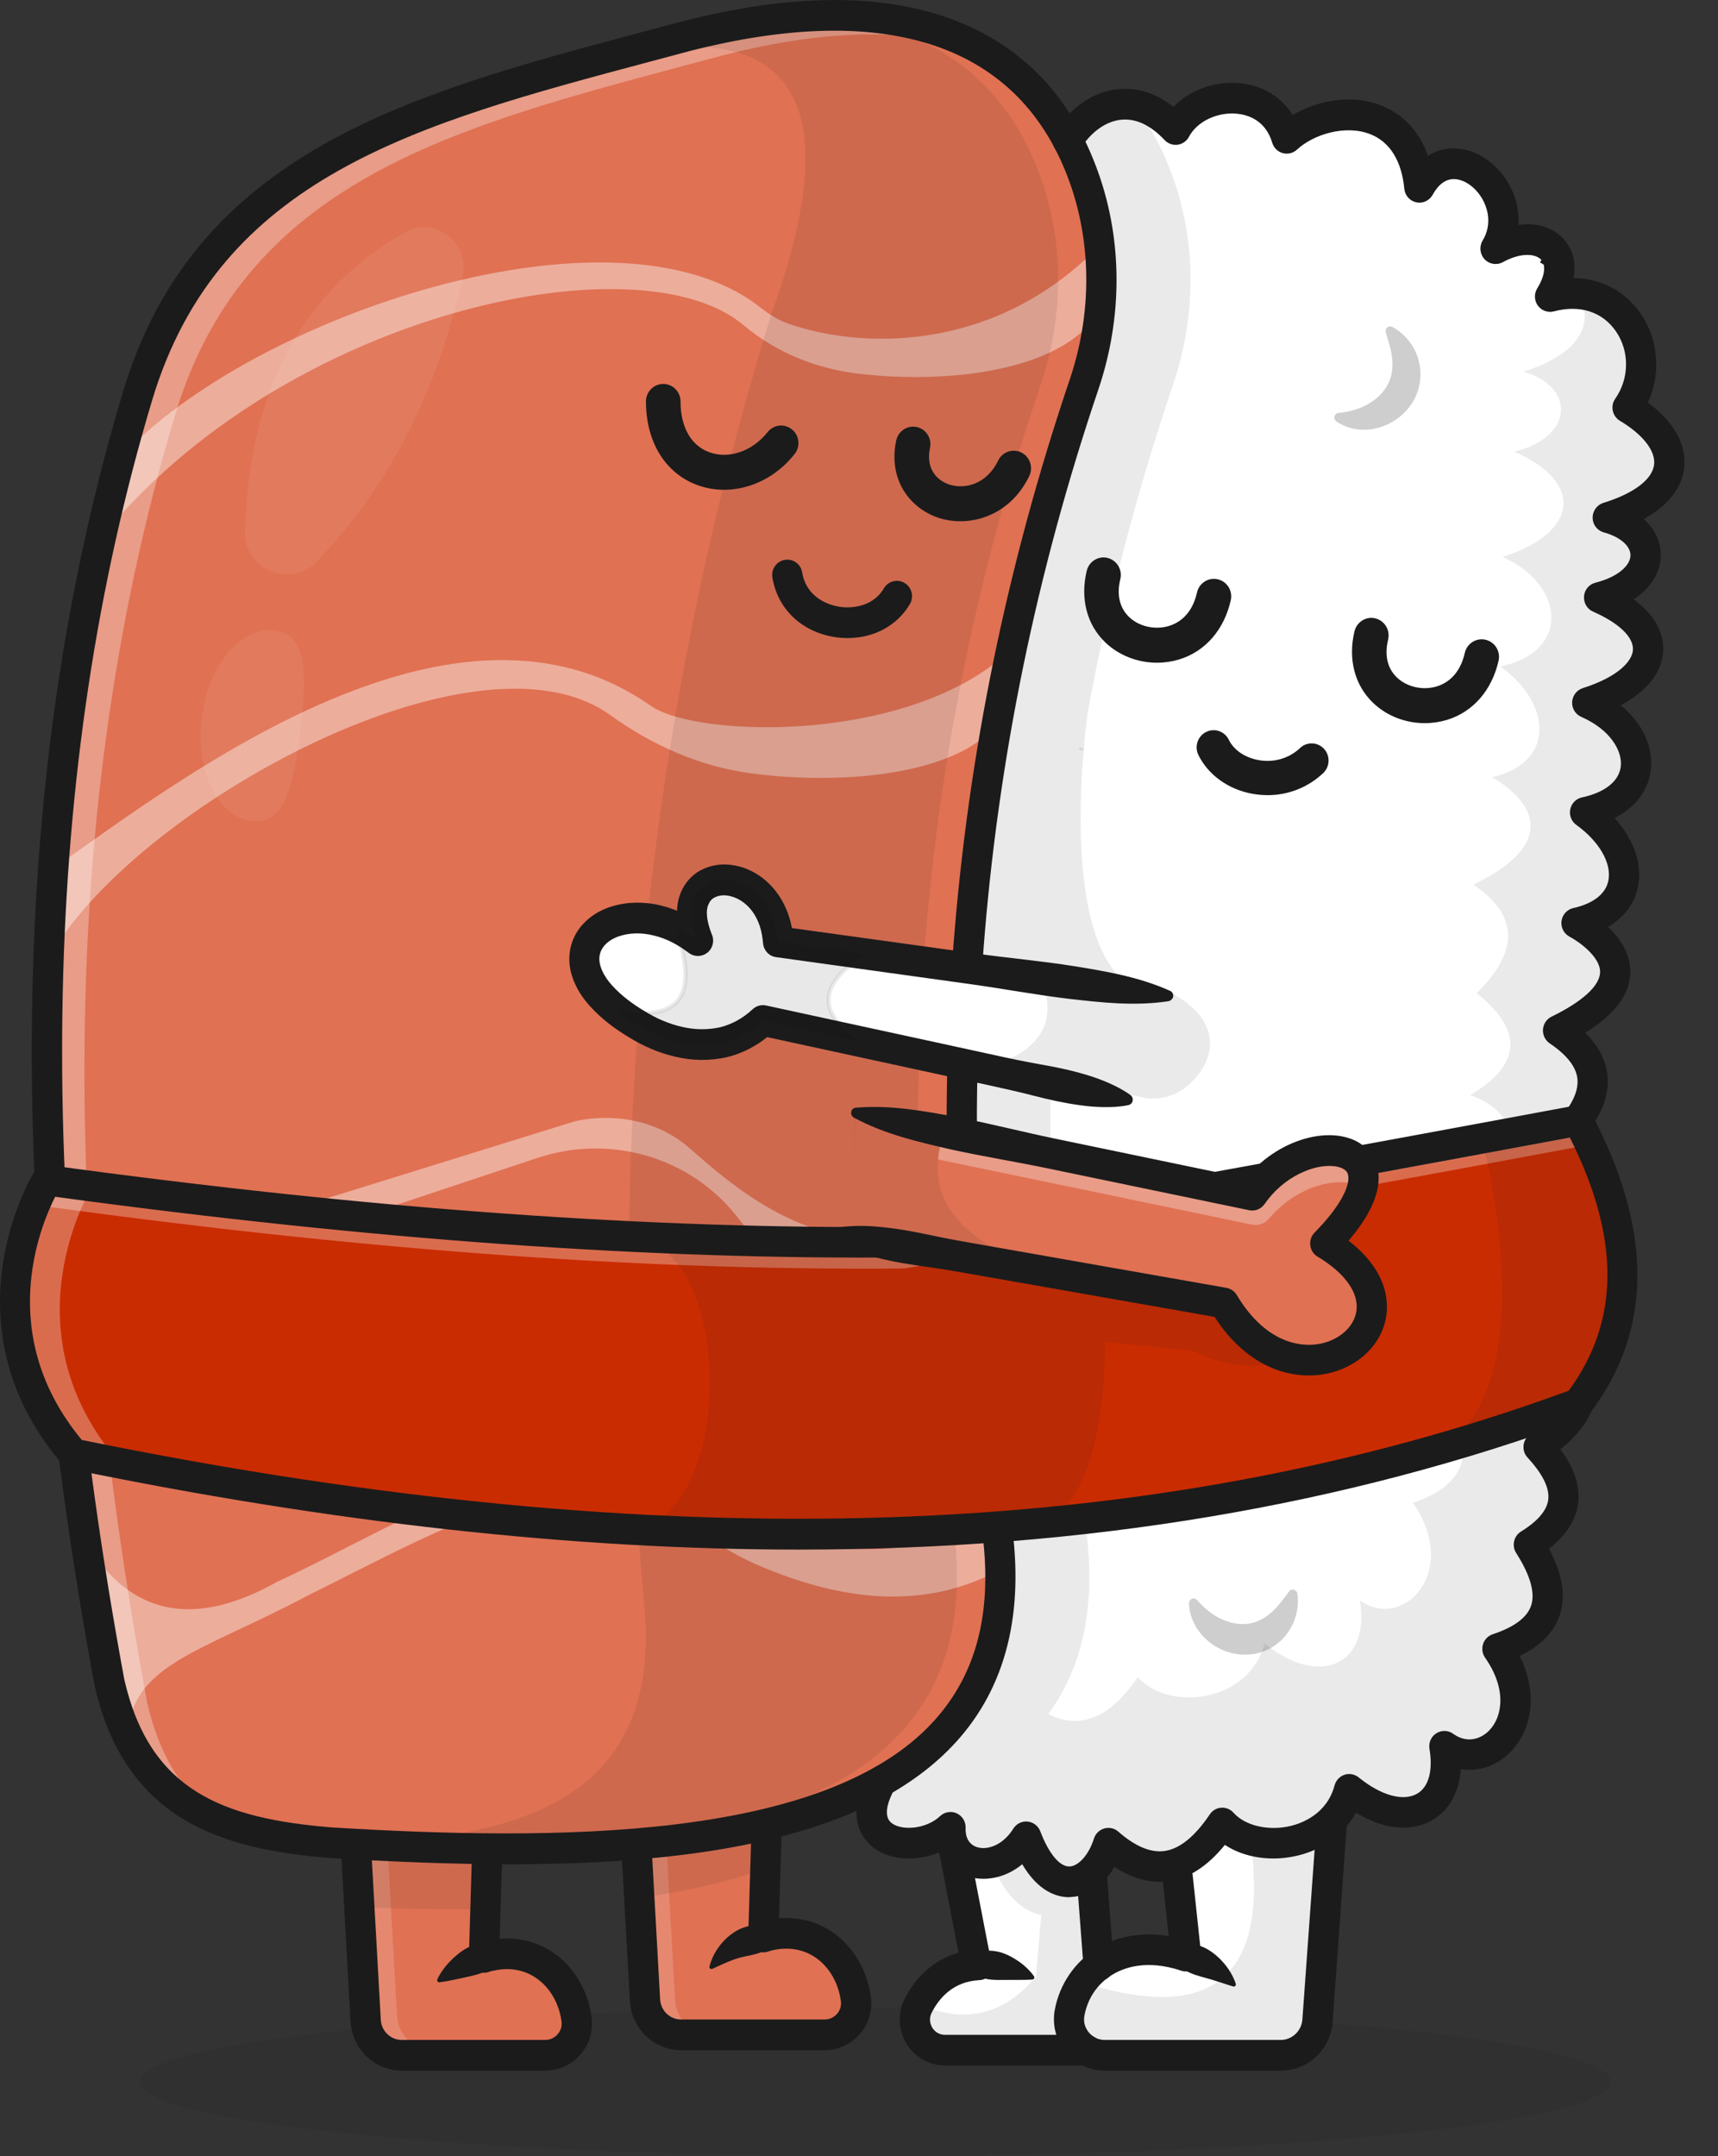 <svg width="51" height="64" viewBox="0 0 51 64" fill="none" xmlns="http://www.w3.org/2000/svg">
<rect x="0" y="0" width="51" height="64" fill="#333333" stroke="none"/>
<g opacity="0.3">
<path opacity="0.3" d="M25.984 64C38.043 64 47.818 63.011 47.818 61.792C47.818 60.572 38.043 59.584 25.984 59.584C13.925 59.584 4.15 60.572 4.15 61.792C4.15 63.011 13.925 64 25.984 64Z" fill="#1B1B1B"/>
</g>
<path d="M32.613 58.346L32.25 60.85H28.049C27.47 60.85 27.074 60.316 27.174 59.781C27.188 59.697 27.215 59.613 27.256 59.534C27.582 58.889 28.166 58.381 29.005 58.322L28.979 58.314L28.283 54.716C28.283 54.716 29.579 54.132 30.907 54.539C31.426 54.697 31.946 55.005 32.399 55.557L32.613 58.346Z" fill="white"/>
<path d="M32.306 60.917H28.049C27.765 60.917 27.497 60.791 27.317 60.569C27.135 60.345 27.059 60.054 27.113 59.769C27.13 59.675 27.159 59.586 27.203 59.505C27.565 58.785 28.169 58.349 28.908 58.268L28.215 54.682L28.261 54.66C28.314 54.635 29.596 54.071 30.932 54.48C31.525 54.66 32.036 55.01 32.452 55.517L32.464 55.532L32.681 58.346V58.354L32.306 60.917ZM29.037 58.263L29.416 58.359L29.013 58.386C28.276 58.435 27.672 58.854 27.317 59.562C27.281 59.633 27.254 59.709 27.239 59.791C27.193 60.037 27.259 60.288 27.417 60.483C27.575 60.678 27.801 60.784 28.049 60.784H32.194L32.55 58.342L32.338 55.581C31.941 55.101 31.455 54.77 30.893 54.6C29.745 54.248 28.602 54.657 28.358 54.756L29.037 58.263Z" fill="#1B1B1B"/>
<path d="M39.545 54.009L39.115 59.978C39.073 60.557 38.597 61.006 38.025 61.006H32.795C32.136 61.006 31.632 60.399 31.752 59.744C31.791 59.539 31.854 59.345 31.941 59.16C32.423 58.157 33.627 57.543 35.203 58.058L34.911 55.32C34.911 55.32 34.809 51.885 38.062 53.211C38.497 53.388 38.988 53.647 39.545 54.009Z" fill="white"/>
<path d="M38.025 61.072H32.795C32.459 61.072 32.143 60.922 31.929 60.661C31.718 60.402 31.63 60.064 31.691 59.736C31.73 59.525 31.795 59.322 31.885 59.138C32.338 58.199 33.51 57.484 35.13 57.974L34.848 55.335C34.846 55.268 34.812 53.794 35.734 53.144C36.295 52.747 37.089 52.75 38.088 53.156C38.538 53.339 39.039 53.607 39.579 53.957L39.611 53.977L39.609 54.016L39.178 59.985C39.137 60.594 38.631 61.072 38.025 61.072ZM34.094 57.935C33.017 57.935 32.311 58.546 32.002 59.189C31.917 59.364 31.856 59.557 31.817 59.756C31.764 60.047 31.842 60.345 32.029 60.574C32.219 60.806 32.498 60.939 32.798 60.939H38.028C38.565 60.939 39.015 60.515 39.054 59.971L39.482 54.041C38.962 53.706 38.477 53.447 38.044 53.272C37.089 52.883 36.337 52.873 35.812 53.245C34.948 53.854 34.982 55.305 34.982 55.32L35.284 58.152L35.189 58.12C34.787 57.992 34.422 57.935 34.094 57.935Z" fill="#1B1B1B"/>
<path d="M35.381 57.708C35.529 57.716 35.673 57.767 35.809 57.839C35.945 57.91 36.069 58.006 36.181 58.112C36.407 58.327 36.587 58.586 36.685 58.884C36.694 58.916 36.677 58.953 36.646 58.962C36.634 58.968 36.621 58.968 36.609 58.962H36.607C36.459 58.921 36.327 58.871 36.198 58.832C36.069 58.79 35.945 58.751 35.824 58.719C35.702 58.684 35.583 58.654 35.471 58.615C35.357 58.573 35.245 58.529 35.135 58.45L35.126 58.443C34.948 58.312 34.907 58.058 35.038 57.876C35.118 57.76 35.252 57.703 35.381 57.708Z" fill="#1B1B1B"/>
<path d="M38.025 61.462H32.797C32.345 61.462 31.922 61.259 31.632 60.907C31.348 60.559 31.231 60.104 31.311 59.66C31.452 58.898 31.905 58.233 32.554 57.836C33.306 57.375 34.274 57.292 35.274 57.605C35.512 57.678 35.644 57.932 35.571 58.174C35.498 58.415 35.247 58.548 35.009 58.475C34.043 58.174 33.394 58.386 33.017 58.615C32.581 58.881 32.287 59.312 32.192 59.828C32.158 60.008 32.204 60.182 32.321 60.325C32.438 60.468 32.61 60.55 32.793 60.55H38.02C38.356 60.55 38.638 60.283 38.662 59.943L39.093 53.974C39.11 53.723 39.329 53.536 39.575 53.553C39.823 53.57 40.008 53.79 39.99 54.041L39.56 60.01C39.506 60.826 38.83 61.462 38.025 61.462Z" fill="#1B1B1B"/>
<path d="M35.206 58.517C34.98 58.517 34.785 58.344 34.761 58.11L34.469 55.372C34.442 55.123 34.62 54.896 34.868 54.869C35.113 54.842 35.337 55.022 35.364 55.273L35.656 58.011C35.682 58.26 35.505 58.487 35.257 58.514C35.237 58.517 35.223 58.517 35.206 58.517Z" fill="#1B1B1B"/>
<path d="M32.613 58.802C32.379 58.802 32.182 58.62 32.165 58.381L31.953 55.593C31.934 55.342 32.119 55.123 32.367 55.106C32.615 55.086 32.832 55.273 32.851 55.525L33.063 58.312C33.082 58.563 32.897 58.783 32.649 58.8C32.637 58.802 32.625 58.802 32.613 58.802Z" fill="#1B1B1B"/>
<path d="M29.166 57.928C29.317 57.886 29.47 57.898 29.616 57.928C29.762 57.957 29.901 58.019 30.029 58.088C30.158 58.159 30.28 58.24 30.392 58.334C30.504 58.43 30.606 58.534 30.694 58.657C30.713 58.687 30.708 58.726 30.679 58.746C30.669 58.753 30.659 58.755 30.647 58.758C30.499 58.768 30.363 58.768 30.229 58.768H29.847C29.725 58.768 29.606 58.773 29.494 58.765C29.382 58.758 29.275 58.748 29.166 58.706L29.129 58.691C28.923 58.615 28.818 58.383 28.896 58.174C28.942 58.048 29.047 57.959 29.166 57.928Z" fill="#1B1B1B"/>
<path d="M32.25 61.306H28.049C27.58 61.306 27.152 61.065 26.909 60.658C26.663 60.252 26.643 59.751 26.857 59.325C27.303 58.443 28.093 57.91 29.03 57.864C29.278 57.851 29.489 58.046 29.502 58.297C29.514 58.549 29.322 58.763 29.073 58.775C28.285 58.815 27.869 59.322 27.658 59.741C27.555 59.946 27.636 60.118 27.675 60.185C27.714 60.249 27.828 60.397 28.049 60.397H32.25C32.498 60.397 32.7 60.601 32.7 60.853C32.698 61.104 32.498 61.306 32.25 61.306Z" fill="#1B1B1B"/>
<path d="M28.981 58.773C28.769 58.773 28.582 58.623 28.541 58.406L27.845 54.807C27.796 54.561 27.957 54.322 28.2 54.273C28.443 54.223 28.679 54.386 28.728 54.633L29.424 58.231C29.472 58.477 29.312 58.716 29.069 58.766C29.039 58.77 29.01 58.773 28.981 58.773Z" fill="#1B1B1B"/>
<g opacity="0.3">
<path opacity="0.3" d="M32.613 58.344C32.158 58.684 31.859 59.184 31.754 59.744C31.671 60.2 31.888 60.631 32.248 60.85H28.047C27.468 60.85 27.072 60.316 27.171 59.781C27.354 59.665 27.507 59.584 27.507 59.584C28.842 60.077 29.893 59.685 30.749 58.679L30.912 56.841C29.869 56.629 29.465 55.323 29.465 55.323L29.669 55.212L29.949 55.061L30.543 54.739C31.105 56.02 31.868 56.064 32.396 55.559L32.613 58.344Z" fill="#1B1B1B"/>
</g>
<path d="M24.478 60.399H20.222C19.652 60.399 19.18 59.948 19.149 59.372L18.979 56.333L18.862 54.273L22.756 54.268L22.72 55.461L22.659 57.494C24.087 57.058 25.23 58.026 25.405 59.342C25.483 59.904 25.038 60.399 24.478 60.399Z" fill="#E07153"/>
<g opacity="0.55">
<g opacity="0.55">
<path opacity="0.55" d="M18.971 54.275L22.866 54.27V54.273L19.757 54.275L19.871 56.335L20.041 59.374C20.073 59.948 20.545 60.402 21.114 60.402H20.326C19.757 60.402 19.285 59.951 19.253 59.374L19.083 56.335L18.971 54.275Z" fill="white"/>
</g>
</g>
<path d="M16.184 61.008H11.929C11.36 61.008 10.888 60.557 10.856 59.98L10.667 56.611L10.569 54.881L14.464 54.876L14.41 56.661L14.367 58.102C15.794 57.666 16.938 58.635 17.113 59.951C17.191 60.513 16.743 61.008 16.184 61.008Z" fill="#E07153"/>
<g opacity="0.55">
<g opacity="0.55">
<path opacity="0.55" d="M16.687 60.86C16.541 60.952 16.371 61.008 16.186 61.008H11.929C11.36 61.008 10.888 60.557 10.856 59.98L10.667 56.612L10.569 54.882L11.508 54.879L11.596 56.464L11.786 59.833C11.817 60.407 12.287 60.86 12.858 60.86H16.687Z" fill="white"/>
</g>
</g>
<path d="M22.732 57.881C22.554 57.977 22.428 58.002 22.309 58.031C22.189 58.058 22.073 58.078 21.949 58.112C21.825 58.144 21.698 58.194 21.567 58.25C21.43 58.305 21.299 58.374 21.146 58.44H21.143C21.112 58.453 21.078 58.438 21.063 58.408C21.058 58.396 21.058 58.381 21.061 58.369C21.146 58.043 21.328 57.745 21.596 57.504C21.73 57.385 21.888 57.282 22.053 57.223C22.216 57.161 22.384 57.129 22.494 57.139L22.576 57.146C22.79 57.164 22.948 57.353 22.931 57.568C22.924 57.703 22.841 57.819 22.732 57.881Z" fill="#1B1B1B"/>
<path d="M24.478 60.855H20.221C19.414 60.855 18.745 60.215 18.699 59.399L18.414 54.3C18.4 54.048 18.589 53.834 18.837 53.819C19.083 53.804 19.297 53.997 19.312 54.248L19.596 59.347C19.616 59.682 19.888 59.944 20.221 59.944H24.476C24.619 59.944 24.756 59.882 24.851 59.771C24.941 59.667 24.98 59.534 24.962 59.401C24.89 58.854 24.615 58.381 24.206 58.102C23.824 57.844 23.364 57.775 22.873 57.903C22.632 57.967 22.387 57.819 22.326 57.578C22.262 57.334 22.408 57.085 22.647 57.023C23.384 56.828 24.116 56.944 24.707 57.348C25.327 57.772 25.746 58.475 25.853 59.281C25.904 59.672 25.787 60.069 25.527 60.37C25.262 60.678 24.88 60.855 24.478 60.855Z" fill="#1B1B1B"/>
<path d="M22.661 57.95C22.657 57.95 22.652 57.95 22.647 57.95C22.399 57.942 22.204 57.733 22.211 57.481L22.309 54.258C22.316 54.006 22.527 53.807 22.771 53.817C23.019 53.824 23.213 54.033 23.206 54.285L23.109 57.509C23.104 57.755 22.905 57.95 22.661 57.95Z" fill="#1B1B1B"/>
<path d="M47.723 15.364C49.266 15.787 49.266 17.283 47.465 17.739C49.553 18.651 49.356 20.147 47.113 20.862C48.937 21.668 49.168 23.659 47.05 24.115C48.582 25.216 48.687 26.979 46.792 27.4C46.792 27.4 49.713 28.896 46.247 30.589C47.502 31.439 47.692 32.484 46.344 33.81C47.67 34.87 47.748 35.885 46.152 36.837C47.845 37.416 47.821 39.212 46.089 39.828C47.376 40.893 47.149 41.933 45.67 42.951C46.831 44.208 46.544 45.127 45.381 45.847C46.405 47.441 45.987 48.427 44.449 48.937C45.872 50.965 44.167 52.76 42.875 51.833C43.197 53.743 41.679 54.44 40.049 53.112C39.577 54.881 37.193 55.138 36.281 54.11C35.308 55.559 34.191 55.845 32.897 54.711C32.518 55.936 31.246 56.592 30.457 54.522C29.694 55.737 28.164 55.478 28.21 54.238C27.504 54.904 26.103 54.884 25.899 54.021C25.828 53.733 25.894 53.353 26.162 52.873C25.875 44.743 26.386 36.176 27.541 27.257C28.507 19.792 29.925 12.081 31.701 4.172C31.73 4.126 31.759 4.079 31.791 4.034C32.233 3.403 32.922 2.992 33.668 3.12C34.072 3.189 34.491 3.416 34.899 3.849C35.52 2.669 37.704 2.462 38.195 4.111C39.304 3.081 41.878 2.918 42.133 5.565C43.126 3.78 45.354 5.787 44.391 7.386C45.731 6.654 46.811 7.512 46.008 8.806C48.173 8.231 49.402 10.541 48.31 12.103C50.066 13.15 50.034 14.646 47.723 15.364Z" fill="white"/>
<path d="M46.278 8.096C46.137 7.982 45.982 7.871 45.806 7.765C45.899 7.632 45.974 7.497 46.033 7.356C46.22 7.529 46.315 7.785 46.278 8.096Z" fill="white"/>
<path d="M46.327 8.219L46.237 8.145C46.101 8.034 45.943 7.923 45.773 7.822L45.712 7.785L45.753 7.729C45.843 7.6 45.916 7.465 45.974 7.332L46.011 7.248L46.077 7.31C46.286 7.502 46.381 7.785 46.342 8.106L46.327 8.219ZM45.897 7.746C46.013 7.817 46.12 7.891 46.22 7.968C46.22 7.773 46.162 7.603 46.052 7.47C46.008 7.563 45.955 7.655 45.897 7.746Z" fill="#1B1B1B"/>
<g opacity="0.3">
<path opacity="0.3" d="M47.723 15.364C49.266 15.787 49.266 17.283 47.466 17.739C49.553 18.651 49.356 20.147 47.113 20.862C48.937 21.668 49.168 23.659 47.05 24.115C48.582 25.216 48.687 26.979 46.792 27.4C46.792 27.4 49.713 28.896 46.247 30.589C47.502 31.439 47.692 32.484 46.344 33.81C47.67 34.87 47.748 35.885 46.152 36.836C47.845 37.416 47.821 39.212 46.089 39.828C47.376 40.893 47.149 41.933 45.67 42.951C46.831 44.208 46.544 45.127 45.381 45.846C46.405 47.441 45.987 48.427 44.449 48.937C45.872 50.965 44.167 52.759 42.875 51.833C43.197 53.743 41.679 54.44 40.049 53.112C39.577 54.881 37.193 55.138 36.281 54.11C35.308 55.559 34.191 55.845 32.897 54.711C32.79 55.054 32.615 55.352 32.399 55.559C31.873 56.062 31.107 56.017 30.545 54.738C30.514 54.669 30.484 54.598 30.457 54.522C30.312 54.756 30.136 54.933 29.952 55.061L29.672 55.212C28.949 55.51 28.176 55.125 28.21 54.24C27.504 54.906 26.103 54.886 25.899 54.024C25.894 54.006 25.892 53.989 25.887 53.969C25.855 53.787 25.875 53.57 25.96 53.316C25.972 53.277 25.989 53.237 26.004 53.198C26.045 53.094 26.099 52.986 26.159 52.873C28.687 51.443 30.124 49.08 29.579 45.26C27.573 33.588 28.49 22.313 32.18 11.413C32.853 9.427 32.883 7.255 32.182 5.279C32.044 4.889 31.885 4.52 31.701 4.172C31.73 4.125 31.759 4.079 31.791 4.034C32.233 3.403 32.922 2.992 33.668 3.12C34.155 3.743 34.539 4.468 34.826 5.281C35.529 7.26 35.498 9.429 34.824 11.415C33.736 14.629 32.89 17.872 32.289 21.15C32.289 21.15 32.289 21.152 32.287 21.16C32.26 21.416 31.229 28.694 34.033 29.482L30.64 29.009C30.577 29.214 30.528 29.34 30.484 29.409L31.302 29.28C30.99 34.525 31.292 39.853 32.224 45.265C32.569 47.673 32.124 49.501 31.117 50.881C32.107 51.362 32.987 50.953 33.773 49.78C34.685 50.807 37.069 50.551 37.541 48.782C39.171 50.11 40.689 49.413 40.367 47.503C41.659 48.429 43.364 46.635 41.941 44.607C43.479 44.094 43.897 43.111 42.873 41.516C44.036 40.797 44.323 39.878 43.163 38.621C44.639 37.603 44.868 36.563 43.581 35.498C45.315 34.88 45.34 33.086 43.644 32.506C45.24 31.555 45.164 30.542 43.836 29.48C45.184 28.154 44.994 27.109 43.739 26.259C47.208 24.568 44.284 23.07 44.284 23.07C46.179 22.646 46.074 20.886 44.542 19.785C46.66 19.329 46.432 17.337 44.605 16.532C46.848 15.817 47.045 14.319 44.958 13.409C46.755 12.953 46.755 11.457 45.215 11.033C46.884 10.516 47.366 9.592 46.843 8.724C48.465 8.85 49.251 10.757 48.31 12.103C50.066 13.15 50.034 14.646 47.723 15.364Z" fill="#1B1B1B"/>
</g>
<g opacity="0.3">
<path opacity="0.3" d="M29.951 55.061C29.861 55.123 29.767 55.175 29.672 55.212L29.951 55.061Z" fill="black"/>
<path opacity="0.3" d="M29.696 55.271L29.643 55.153L29.922 55.002L29.988 55.113C29.891 55.18 29.793 55.234 29.696 55.271Z" fill="#1B1B1B"/>
</g>
<g opacity="0.3">
<path opacity="0.3" d="M32.107 22.2C32.102 22.225 32.099 22.244 32.094 22.267C32.097 22.237 32.105 22.215 32.107 22.2Z" fill="black"/>
<path opacity="0.3" d="M32.159 22.279L32.031 22.259C32.034 22.234 32.039 22.212 32.041 22.198L32.044 22.188L32.171 22.21L32.159 22.279Z" fill="#1B1B1B"/>
</g>
<path d="M46.845 8.719C46.587 8.697 46.308 8.722 46.011 8.801C46.169 8.547 46.254 8.305 46.279 8.093C46.527 8.295 46.716 8.505 46.845 8.719Z" fill="white"/>
<path d="M45.87 8.907L45.957 8.766C46.106 8.53 46.191 8.3 46.215 8.088L46.227 7.973L46.317 8.046C46.57 8.249 46.765 8.465 46.899 8.687L46.964 8.796L46.838 8.786C46.58 8.764 46.308 8.791 46.026 8.865L45.87 8.907ZM46.325 8.217C46.293 8.374 46.232 8.537 46.142 8.702C46.339 8.66 46.534 8.643 46.721 8.645C46.617 8.5 46.485 8.357 46.325 8.217Z" fill="#1B1B1B"/>
<path d="M32.18 11.413C28.49 22.313 27.573 33.588 29.579 45.26C30.956 54.896 19.711 55.271 10.2 54.719C10.066 54.711 9.932 54.704 9.798 54.694C6.373 54.411 4.043 53.435 3.248 49.945C0.912 37.315 0.358 24.179 4.082 11.753C6.016 5.301 11.521 3.458 17.84 1.75C17.843 1.75 17.845 1.747 17.847 1.747C18.662 1.525 19.494 1.309 20.331 1.082C26.921 -0.611 30.747 1.242 32.18 5.279C32.885 7.255 32.853 9.424 32.18 11.413Z" fill="#E07153"/>
<g opacity="0.3">
<path opacity="0.3" d="M10.572 54.881L14.466 54.876L14.413 56.661C13.172 56.683 11.915 56.661 10.667 56.611L10.572 54.881Z" fill="#1B1B1B"/>
</g>
<g opacity="0.3">
<path opacity="0.3" d="M22.761 54.27L22.725 55.463C21.591 55.865 20.326 56.146 18.981 56.335L18.864 54.275L22.761 54.27Z" fill="#1B1B1B"/>
</g>
<g opacity="0.55">
<path opacity="0.55" d="M29.375 1.622C27.407 0.84 24.78 0.789 21.448 1.646C20.611 1.871 19.779 2.09 18.964 2.312C18.962 2.312 18.959 2.314 18.957 2.314C12.639 4.022 7.132 5.868 5.198 12.317C1.474 24.743 2.026 37.879 4.364 50.51C4.756 52.232 5.522 53.344 6.612 54.058C4.926 53.415 3.766 52.208 3.252 49.945C0.917 37.315 0.363 24.179 4.087 11.753C6.021 5.301 11.525 3.458 17.845 1.75C17.847 1.75 17.85 1.747 17.852 1.747C18.667 1.526 19.499 1.309 20.336 1.082C24.342 0.052 27.327 0.333 29.375 1.622Z" fill="white"/>
</g>
<g opacity="0.75">
<g opacity="0.75">
<path opacity="0.75" d="M32.695 7.231C29.665 10.405 25.729 10.407 23.427 9.616C23.121 9.51 22.841 9.338 22.586 9.136C18.295 5.737 7.485 9.355 3.569 13.582L2.985 15.98C8.429 9.271 18.959 7.024 22.073 9.651C23.034 10.462 24.228 10.942 25.468 11.09C28.334 11.433 31.81 10.945 32.698 9.086" fill="white"/>
</g>
<g opacity="0.75">
<path opacity="0.75" d="M30.017 19.27C27.12 22.055 20.805 21.924 19.348 20.97C13.554 16.867 5.563 22.966 1.581 25.781L1.44 28.472C3.78 24.122 14.084 18.323 18.115 21.224C19.353 22.116 20.757 22.745 22.262 22.949C25.138 23.341 28.473 22.942 29.579 21.5" fill="white"/>
</g>
<g opacity="0.75">
<path opacity="0.75" d="M28.628 36.73C24.593 37.376 22.537 35.91 20.494 34.101C18.969 32.75 17.045 33.288 17.045 33.288L5.948 36.735C2.8 37.647 1.53 36.026 1.53 36.026L1.817 39.828C1.817 39.828 2.311 38.537 5.522 37.842L15.955 34.37C18.071 33.665 20.421 34.313 21.834 36.055C21.876 36.107 21.919 36.161 21.961 36.215C23.985 38.85 28.631 38.32 28.631 38.32" fill="white"/>
</g>
<g opacity="0.75">
<path opacity="0.75" d="M29.429 44.348C28.217 46.46 24.666 46.359 21.316 44.999C20.73 44.76 20.175 44.449 19.635 44.119C16.403 42.138 12.204 45.11 8.225 46.953C5.751 48.343 3.858 47.951 2.547 45.775C2.817 48.018 3.216 49.967 3.79 51.525C3.9 49.39 5.945 49.055 9.125 47.365C13.189 45.356 17.371 42.818 20.438 45.203C21.09 45.711 21.791 46.157 22.547 46.477C25.06 47.544 27.468 47.791 29.689 46.593" fill="white"/>
</g>
</g>
<path d="M15.138 55.335C13.362 55.335 11.55 55.256 9.774 55.148C6.699 54.894 3.737 54.103 2.812 50.046C2.81 50.041 2.81 50.034 2.807 50.029C0.068 35.222 0.346 22.658 3.654 11.62C5.792 4.488 12.219 2.775 19.025 0.961C19.421 0.855 19.818 0.749 20.217 0.643C23.496 -0.2 26.23 -0.212 28.351 0.606C30.389 1.392 31.82 2.913 32.605 5.126C33.325 7.152 33.325 9.439 32.605 11.563C28.925 22.437 28.057 33.749 30.024 45.184C30.024 45.189 30.027 45.191 30.027 45.196C30.411 47.89 29.859 50.078 28.385 51.702C25.76 54.593 20.62 55.335 15.138 55.335ZM3.69 49.852C4.444 53.147 6.602 53.975 9.837 54.241C16.459 54.645 24.483 54.652 27.723 51.084C29.022 49.652 29.485 47.772 29.139 45.332C27.147 33.744 28.027 22.284 31.756 11.265C32.408 9.335 32.411 7.265 31.761 5.432C30.309 1.346 26.395 -0.007 20.443 1.523C20.046 1.629 19.65 1.735 19.253 1.841C12.413 3.665 6.507 5.239 4.515 11.884C1.251 22.779 0.981 35.198 3.69 49.852Z" fill="#1B1B1B"/>
<path d="M17.843 1.748C17.846 1.748 17.849 1.745 17.852 1.745C17.846 1.748 17.843 1.75 17.843 1.748C17.84 1.75 17.84 1.75 17.843 1.748Z" fill="black"/>
<path d="M17.84 1.814H17.692L17.813 1.683L17.85 1.681H18.11L17.864 1.811L17.84 1.814Z" fill="#1B1B1B"/>
<g opacity="0.3">
<path opacity="0.3" d="M28.295 45.26C26.288 33.588 27.205 22.313 30.895 11.413C31.569 9.427 31.598 7.255 30.898 5.279C29.884 2.42 27.667 0.658 24.121 0.473C22.978 0.53 21.718 0.727 20.334 1.082C19.952 1.185 19.572 1.286 19.195 1.385C19.414 1.385 19.623 1.392 19.82 1.412C19.818 1.412 19.815 1.412 19.813 1.412C24.055 1.057 24.858 3.911 22.89 9.35C19.066 21.722 17.937 34.453 19.112 47.493C19.721 53.314 15.588 54.613 10.202 54.719C11.601 54.8 13.036 54.862 14.464 54.877C22.265 54.788 29.409 53.053 28.295 45.26Z" fill="#1B1B1B"/>
</g>
<path d="M31.737 56.313C31.394 56.313 30.832 56.163 30.346 55.335C29.82 55.769 29.202 55.847 28.73 55.697C28.349 55.576 28.061 55.318 27.903 54.973C27.227 55.266 26.415 55.229 25.906 54.825C25.627 54.603 25.055 53.945 25.773 52.649C25.894 52.429 26.169 52.35 26.386 52.474C26.602 52.597 26.68 52.875 26.558 53.095C26.402 53.376 26.181 53.883 26.463 54.108C26.762 54.347 27.49 54.3 27.908 53.906C28.042 53.78 28.237 53.748 28.402 53.824C28.567 53.901 28.672 54.071 28.665 54.255C28.653 54.551 28.774 54.753 29.003 54.827C29.297 54.921 29.762 54.788 30.083 54.275C30.175 54.13 30.338 54.051 30.506 54.068C30.674 54.085 30.82 54.196 30.881 54.356C31.134 55.019 31.457 55.411 31.749 55.401C32.022 55.392 32.328 55.044 32.474 54.573C32.52 54.428 32.635 54.315 32.781 54.273C32.926 54.231 33.082 54.265 33.197 54.366C33.695 54.803 34.152 54.995 34.561 54.943C35.014 54.884 35.468 54.517 35.914 53.854C35.991 53.738 36.118 53.664 36.254 53.657C36.393 53.647 36.527 53.703 36.619 53.807C36.964 54.196 37.665 54.356 38.322 54.196C38.636 54.12 39.39 53.851 39.618 52.994C39.657 52.846 39.769 52.727 39.913 52.678C40.056 52.631 40.214 52.661 40.333 52.757C40.998 53.297 41.664 53.482 42.078 53.235C42.413 53.035 42.542 52.553 42.435 51.909C42.404 51.727 42.484 51.544 42.639 51.448C42.793 51.35 42.99 51.355 43.138 51.463C43.559 51.764 43.963 51.611 44.203 51.37C44.61 50.956 44.731 50.125 44.087 49.206C44.004 49.087 43.982 48.937 44.026 48.799C44.07 48.661 44.177 48.553 44.313 48.508C44.945 48.299 45.327 48.015 45.449 47.668C45.58 47.288 45.432 46.761 45.009 46.098C44.943 45.995 44.921 45.869 44.948 45.748C44.975 45.627 45.048 45.524 45.152 45.46C45.646 45.154 45.916 44.839 45.96 44.521C46.006 44.176 45.799 43.754 45.347 43.264C45.257 43.168 45.213 43.035 45.228 42.902C45.242 42.769 45.313 42.65 45.422 42.576C46.101 42.108 46.468 41.652 46.485 41.258C46.5 40.928 46.271 40.565 45.809 40.183C45.682 40.08 45.622 39.915 45.651 39.752C45.68 39.589 45.792 39.456 45.945 39.4C46.575 39.175 46.967 38.749 46.962 38.291C46.96 37.852 46.604 37.47 46.013 37.268C45.846 37.211 45.729 37.061 45.709 36.883C45.69 36.706 45.777 36.533 45.928 36.445C46.354 36.191 46.87 35.799 46.899 35.375C46.928 34.949 46.463 34.485 46.072 34.17C45.969 34.089 45.909 33.968 45.901 33.835C45.894 33.704 45.945 33.576 46.038 33.485C46.6 32.933 46.865 32.445 46.828 32.033C46.797 31.676 46.519 31.316 46.004 30.969C45.87 30.877 45.794 30.722 45.804 30.557C45.816 30.394 45.911 30.249 46.057 30.177C46.981 29.727 47.495 29.256 47.5 28.852C47.504 28.383 46.831 27.927 46.595 27.804C46.427 27.715 46.33 27.531 46.354 27.341C46.378 27.151 46.517 26.996 46.702 26.954C47.298 26.821 47.667 26.532 47.745 26.141C47.85 25.626 47.475 24.975 46.794 24.485C46.648 24.381 46.578 24.199 46.614 24.021C46.651 23.844 46.787 23.706 46.962 23.669C47.65 23.521 48.069 23.183 48.115 22.74C48.159 22.289 47.813 21.663 46.94 21.278C46.767 21.202 46.66 21.027 46.67 20.837C46.68 20.647 46.806 20.485 46.984 20.426C48.059 20.083 48.458 19.612 48.475 19.287C48.495 18.91 48.052 18.488 47.293 18.156C47.115 18.079 47.008 17.895 47.023 17.7C47.037 17.505 47.174 17.343 47.361 17.296C48.076 17.113 48.4 16.758 48.402 16.485C48.404 16.204 48.093 15.935 47.609 15.802C47.414 15.748 47.281 15.573 47.278 15.371C47.276 15.169 47.405 14.986 47.597 14.927C48.502 14.646 49.051 14.232 49.103 13.789C49.151 13.385 48.772 12.899 48.088 12.49C47.981 12.426 47.903 12.317 47.877 12.192C47.85 12.066 47.877 11.938 47.95 11.834C48.368 11.236 48.378 10.432 47.974 9.841C47.572 9.254 46.901 9.037 46.13 9.242C45.953 9.289 45.763 9.222 45.653 9.072C45.544 8.921 45.536 8.719 45.634 8.559C45.858 8.199 45.901 7.872 45.751 7.709C45.588 7.534 45.162 7.48 44.61 7.783C44.43 7.879 44.211 7.844 44.07 7.694C43.931 7.544 43.907 7.319 44.011 7.144C44.33 6.615 44.121 6.117 44.016 5.927C43.814 5.562 43.469 5.316 43.158 5.316C42.912 5.316 42.7 5.474 42.528 5.784C42.43 5.957 42.236 6.048 42.044 6.006C41.851 5.964 41.708 5.804 41.688 5.604C41.608 4.769 41.255 4.207 40.672 3.98C39.932 3.694 38.988 3.99 38.502 4.441C38.387 4.547 38.229 4.586 38.078 4.544C37.93 4.503 37.811 4.387 37.767 4.236C37.565 3.556 37.028 3.406 36.726 3.376C36.137 3.317 35.534 3.606 35.296 4.059C35.228 4.187 35.103 4.276 34.96 4.296C34.816 4.315 34.673 4.264 34.573 4.158C34.152 3.711 33.717 3.509 33.277 3.554C32.829 3.601 32.382 3.921 32.08 4.409C31.949 4.623 31.671 4.687 31.46 4.554C31.248 4.421 31.185 4.14 31.316 3.926C31.769 3.189 32.45 2.723 33.184 2.647C33.603 2.602 34.201 2.671 34.836 3.172C35.32 2.671 36.064 2.395 36.814 2.469C37.483 2.536 38.037 2.878 38.375 3.413C39.098 2.987 40.1 2.782 40.993 3.127C41.654 3.384 42.136 3.904 42.391 4.623C42.622 4.478 42.88 4.404 43.158 4.404C43.158 4.404 43.158 4.404 43.16 4.404C43.795 4.404 44.44 4.828 44.802 5.481C45.011 5.858 45.101 6.272 45.077 6.674C45.607 6.602 46.089 6.74 46.407 7.085C46.694 7.396 46.797 7.805 46.714 8.254C47.529 8.263 48.244 8.636 48.711 9.321C49.241 10.097 49.309 11.105 48.918 11.95C49.696 12.522 50.076 13.2 49.995 13.895C49.952 14.272 49.725 14.898 48.794 15.408C49.122 15.699 49.307 16.076 49.302 16.49C49.297 16.916 49.071 17.419 48.497 17.791C49.278 18.363 49.39 18.971 49.373 19.329C49.341 19.957 48.893 20.517 48.113 20.933C48.738 21.448 49.076 22.133 49.008 22.826C48.947 23.447 48.558 23.96 47.93 24.282C48.499 24.908 48.762 25.645 48.626 26.318C48.526 26.818 48.215 27.232 47.738 27.513C48.078 27.834 48.402 28.287 48.397 28.854C48.39 29.507 47.942 30.113 47.059 30.656C47.458 31.05 47.68 31.481 47.721 31.942C47.775 32.529 47.531 33.14 46.996 33.768C47.57 34.32 47.83 34.867 47.794 35.427C47.762 35.912 47.509 36.353 47.025 36.767C47.548 37.145 47.855 37.682 47.857 38.276C47.862 38.939 47.492 39.542 46.862 39.947C47.225 40.378 47.4 40.829 47.378 41.287C47.351 41.894 47.006 42.463 46.322 43.02C46.738 43.579 46.913 44.119 46.845 44.632C46.78 45.124 46.49 45.575 45.984 45.972C46.388 46.726 46.492 47.392 46.295 47.959C46.123 48.456 45.726 48.858 45.111 49.154C45.7 50.325 45.432 51.399 44.838 52.003C44.425 52.422 43.887 52.597 43.364 52.513C43.321 53.188 43.031 53.718 42.532 54.016C41.902 54.391 41.078 54.307 40.253 53.804C39.903 54.433 39.292 54.891 38.531 55.076C37.743 55.266 36.945 55.143 36.361 54.761C35.843 55.399 35.279 55.761 34.678 55.84C34.157 55.909 33.622 55.766 33.082 55.414C32.766 55.956 32.289 56.291 31.778 56.308C31.761 56.313 31.749 56.313 31.737 56.313Z" fill="#1B1B1B"/>
<path d="M34.705 29.569L33.518 32.649L25.512 30.914L22.637 30.291C21.465 31.397 19.937 31.038 18.949 30.439C18.699 30.291 18.48 30.14 18.293 29.993C16.072 28.23 18.127 26.515 20.175 27.577C20.355 27.671 20.535 27.787 20.715 27.925C19.742 25.561 22.91 25.463 23.097 27.957L25.69 28.317L34.705 29.569Z" fill="white"/>
<path d="M34.683 29.719C33.678 29.869 32.708 29.759 31.737 29.648C30.766 29.532 29.806 29.352 28.84 29.216L23.038 28.41C22.829 28.381 22.674 28.211 22.652 28.004V27.991C22.635 27.814 22.605 27.639 22.552 27.479C22.496 27.319 22.423 27.171 22.328 27.045C22.141 26.789 21.861 26.616 21.584 26.582C21.445 26.562 21.319 26.587 21.224 26.634C21.126 26.68 21.07 26.752 21.027 26.853C20.983 26.954 20.973 27.097 20.995 27.255C21.017 27.412 21.07 27.582 21.136 27.75L21.139 27.752C21.229 27.986 21.117 28.253 20.883 28.344C20.732 28.403 20.569 28.376 20.448 28.285C20.134 28.046 19.784 27.856 19.416 27.77C19.052 27.676 18.67 27.683 18.351 27.799C18.193 27.856 18.054 27.945 17.959 28.048C17.864 28.152 17.811 28.267 17.796 28.393C17.765 28.645 17.916 28.977 18.178 29.258C18.436 29.544 18.767 29.793 19.132 30.012C19.312 30.121 19.485 30.217 19.672 30.293C19.857 30.37 20.046 30.436 20.239 30.478C20.62 30.569 21.01 30.572 21.372 30.493C21.73 30.402 22.061 30.222 22.34 29.958L22.343 29.956C22.455 29.852 22.605 29.815 22.742 29.845L28.181 31.025L29.54 31.321C29.993 31.422 30.448 31.516 30.905 31.597C31.362 31.676 31.817 31.772 32.262 31.907C32.486 31.974 32.705 32.053 32.922 32.149C33.138 32.245 33.352 32.354 33.559 32.504C33.632 32.558 33.649 32.662 33.598 32.736C33.574 32.77 33.537 32.792 33.498 32.802C33.25 32.854 33.012 32.864 32.773 32.861C32.537 32.859 32.304 32.839 32.073 32.807C31.61 32.745 31.158 32.644 30.71 32.529C30.26 32.413 29.808 32.312 29.356 32.213L27.996 31.917L22.557 30.737L22.958 30.623C22.579 30.981 22.099 31.252 21.584 31.378C21.068 31.496 20.538 31.484 20.046 31.365C19.555 31.254 19.088 31.047 18.674 30.791C18.268 30.547 17.864 30.254 17.517 29.867C17.341 29.675 17.181 29.453 17.064 29.187C16.945 28.925 16.872 28.61 16.911 28.285C16.945 27.959 17.101 27.644 17.315 27.42C17.529 27.191 17.787 27.038 18.049 26.942C18.314 26.846 18.584 26.801 18.852 26.794C19.12 26.789 19.385 26.816 19.635 26.882C20.144 27.006 20.603 27.255 21.005 27.56L20.316 28.097C20.229 27.871 20.151 27.632 20.114 27.368C20.083 27.104 20.085 26.808 20.202 26.513C20.314 26.22 20.55 25.948 20.837 25.813C21.119 25.672 21.426 25.635 21.703 25.672C22.265 25.741 22.744 26.067 23.058 26.491C23.216 26.703 23.333 26.939 23.415 27.181C23.496 27.425 23.537 27.671 23.561 27.918L23.175 27.501L28.976 28.304C29.944 28.438 30.917 28.524 31.881 28.677C32.844 28.834 33.807 28.994 34.736 29.411C34.814 29.445 34.851 29.539 34.816 29.62C34.78 29.677 34.734 29.712 34.683 29.719Z" fill="#1B1B1B"/>
<path d="M21.494 14.538C21.233 14.538 20.976 14.496 20.725 14.407C19.755 14.06 19.176 13.128 19.176 11.916C19.176 11.627 19.407 11.396 19.689 11.396C19.974 11.396 20.202 11.63 20.202 11.916C20.202 12.68 20.516 13.232 21.066 13.427C21.647 13.633 22.338 13.392 22.788 12.825C22.965 12.601 23.289 12.566 23.51 12.746C23.732 12.926 23.766 13.254 23.588 13.478C23.051 14.158 22.27 14.538 21.494 14.538Z" fill="#1B1B1B"/>
<path d="M28.512 15.472C28.273 15.472 28.042 15.433 27.828 15.359C27.04 15.083 26.356 14.272 26.604 13.076C26.663 12.796 26.935 12.616 27.213 12.675C27.49 12.734 27.667 13.01 27.609 13.291C27.448 14.062 27.991 14.316 28.161 14.375C28.626 14.538 29.285 14.385 29.631 13.671C29.755 13.412 30.063 13.306 30.319 13.431C30.574 13.557 30.679 13.87 30.555 14.129C30.102 15.065 29.278 15.472 28.512 15.472Z" fill="#1B1B1B"/>
<path d="M25.167 18.939C25.011 18.939 24.853 18.925 24.695 18.895C23.751 18.715 23.075 18.042 22.929 17.14C22.888 16.892 23.055 16.657 23.299 16.618C23.544 16.576 23.775 16.746 23.814 16.992C23.941 17.766 24.646 17.959 24.86 18C25.301 18.084 25.926 17.996 26.24 17.463C26.366 17.246 26.643 17.177 26.855 17.305C27.069 17.434 27.137 17.715 27.011 17.929C26.636 18.57 25.94 18.939 25.167 18.939Z" fill="#1B1B1B"/>
<path d="M42.297 21.465C41.73 21.465 41.168 21.254 40.761 20.862C40.212 20.337 40.012 19.561 40.209 18.737C40.278 18.459 40.555 18.286 40.83 18.355C41.105 18.424 41.275 18.705 41.207 18.984C41.095 19.45 41.185 19.837 41.467 20.108C41.764 20.393 42.24 20.5 42.652 20.374C42.948 20.283 43.335 20.036 43.483 19.381C43.547 19.1 43.824 18.925 44.099 18.989C44.376 19.053 44.549 19.331 44.486 19.612C44.286 20.492 43.727 21.133 42.951 21.369C42.734 21.433 42.515 21.465 42.297 21.465Z" fill="#1B1B1B"/>
<path d="M34.347 19.671C33.78 19.671 33.218 19.459 32.812 19.068C32.262 18.543 32.063 17.766 32.26 16.943C32.328 16.665 32.605 16.492 32.88 16.561C33.155 16.63 33.325 16.911 33.257 17.19C33.145 17.655 33.235 18.042 33.518 18.314C33.814 18.599 34.291 18.705 34.702 18.58C34.999 18.488 35.386 18.242 35.534 17.587C35.597 17.305 35.872 17.131 36.15 17.195C36.427 17.259 36.6 17.537 36.536 17.818C36.337 18.698 35.777 19.339 35.001 19.575C34.785 19.639 34.566 19.671 34.347 19.671Z" fill="#1B1B1B"/>
<path d="M37.629 23.602C37.478 23.602 37.325 23.587 37.171 23.56C36.461 23.43 35.863 22.998 35.575 22.409C35.452 22.158 35.554 21.852 35.804 21.727C36.052 21.601 36.354 21.705 36.478 21.958C36.626 22.262 36.952 22.486 37.354 22.56C37.811 22.644 38.263 22.515 38.594 22.202C38.796 22.01 39.115 22.023 39.304 22.227C39.494 22.432 39.482 22.755 39.28 22.947C38.825 23.375 38.242 23.602 37.629 23.602Z" fill="#1B1B1B"/>
<path d="M14.476 58.472C14.408 58.526 14.306 58.561 14.199 58.595C14.089 58.63 13.968 58.655 13.846 58.684C13.595 58.738 13.34 58.8 13.048 58.839C13.014 58.844 12.982 58.82 12.978 58.785C12.975 58.773 12.978 58.761 12.982 58.751C13.046 58.61 13.131 58.487 13.221 58.374C13.313 58.26 13.415 58.157 13.525 58.061C13.634 57.967 13.751 57.876 13.887 57.809C14.024 57.745 14.172 57.691 14.364 57.701C14.576 57.711 14.739 57.893 14.729 58.108C14.724 58.226 14.666 58.329 14.581 58.396L14.476 58.472Z" fill="#1B1B1B"/>
<path d="M16.184 61.462H11.929C11.122 61.462 10.453 60.821 10.406 60.005L10.122 54.906C10.107 54.655 10.297 54.44 10.545 54.425C10.793 54.411 11.005 54.603 11.019 54.854L11.304 59.953C11.323 60.288 11.596 60.55 11.929 60.55H16.184C16.327 60.55 16.463 60.488 16.558 60.377C16.648 60.274 16.687 60.141 16.67 60.008C16.6 59.47 16.329 59.002 15.933 58.724C15.566 58.465 15.118 58.386 14.641 58.497C14.401 58.553 14.157 58.401 14.104 58.154C14.048 57.908 14.201 57.664 14.442 57.61C15.162 57.442 15.875 57.573 16.446 57.974C17.052 58.398 17.458 59.096 17.563 59.887C17.614 60.279 17.497 60.675 17.237 60.978C16.969 61.284 16.587 61.462 16.184 61.462Z" fill="#1B1B1B"/>
<path d="M14.369 58.556C14.364 58.556 14.359 58.556 14.354 58.556C14.106 58.548 13.912 58.339 13.919 58.088L14.016 54.864C14.024 54.613 14.233 54.416 14.478 54.423C14.726 54.43 14.921 54.64 14.914 54.891L14.816 58.115C14.812 58.361 14.612 58.556 14.369 58.556Z" fill="#1B1B1B"/>
<g opacity="0.25">
<path opacity="0.25" d="M12.009 6.9C8.733 8.781 7.402 11.889 7.273 15.755C7.234 16.906 8.619 17.49 9.409 16.665C11.474 14.501 12.973 11.738 13.736 8.194C13.951 7.189 12.893 6.393 12.009 6.9Z" fill="white"/>
</g>
<g opacity="0.25">
<path opacity="0.25" d="M8.915 21.68C8.726 23.242 8.473 24.497 7.466 24.371C6.458 24.245 5.797 22.878 5.987 21.315C6.176 19.753 7.147 18.587 8.154 18.713C9.161 18.838 9.105 20.117 8.915 21.68Z" fill="white"/>
</g>
<g opacity="0.3">
<path opacity="0.3" d="M25.512 30.912L22.637 30.288C21.465 31.395 19.937 31.035 18.949 30.436C18.699 30.288 18.48 30.138 18.293 29.99C19.983 30.313 20.774 29.746 20.129 27.76L20.175 27.575C20.355 27.669 20.535 27.784 20.715 27.922C19.742 25.559 22.91 25.46 23.097 27.954L25.69 28.314C24.23 29.233 24.286 30.094 25.512 30.912Z" fill="black"/>
<path opacity="0.3" d="M20.839 31.07C20.148 31.07 19.467 30.828 18.915 30.493C18.67 30.348 18.446 30.197 18.254 30.044L18.044 29.879L18.305 29.928C19.18 30.096 19.771 30.01 20.061 29.675C20.36 29.327 20.363 28.691 20.068 27.782L20.063 27.765L20.136 27.484L20.207 27.521C20.333 27.587 20.46 27.661 20.581 27.745C20.324 26.966 20.56 26.547 20.732 26.36C21.017 26.054 21.486 25.971 21.956 26.141C22.63 26.385 23.077 27.04 23.157 27.903L25.877 28.28L25.726 28.376C25.023 28.815 24.666 29.253 24.658 29.672C24.654 30.062 24.953 30.463 25.549 30.86L25.833 31.05L22.656 30.362C22.104 30.87 21.467 31.07 20.839 31.07ZM18.548 30.101C18.682 30.197 18.828 30.291 18.983 30.382C20.003 31.001 21.486 31.289 22.596 30.241L22.62 30.219L25.225 30.784C24.761 30.416 24.527 30.044 24.532 29.67C24.539 29.234 24.868 28.795 25.512 28.359L23.041 28.016L23.036 27.964C22.973 27.129 22.554 26.493 21.915 26.264C21.499 26.113 21.073 26.188 20.827 26.451C20.538 26.762 20.518 27.277 20.776 27.903L20.869 28.13L20.676 27.979C20.53 27.866 20.375 27.762 20.219 27.676L20.197 27.762C20.506 28.723 20.494 29.377 20.158 29.763C19.864 30.101 19.334 30.214 18.548 30.101Z" fill="#1B1B1B"/>
</g>
<g opacity="0.3">
<path opacity="0.3" d="M35.177 32.287C34.807 32.571 34.33 32.672 33.878 32.568L30.837 31.883L29.565 31.597C30.92 31.121 31.375 30.291 30.929 29.103L31.649 29.177L31.562 29.317L31.946 29.359L31.988 29.487C32 29.465 31.988 29.418 31.961 29.362L34.503 29.643L34.374 29.455L34.824 29.502C36.398 30.37 36.057 31.612 35.177 32.287Z" fill="#1B1B1B"/>
</g>
<g opacity="0.3">
<path opacity="0.3" d="M39.545 54.009L39.115 59.978C39.073 60.557 38.597 61.006 38.025 61.006H32.795C32.136 61.006 31.632 60.399 31.752 59.744C31.791 59.539 31.854 59.344 31.941 59.16C32.206 59.019 32.396 58.921 32.396 58.921C36.103 60.017 37.66 58.561 37.123 54.615C37.918 54.847 38.923 54.657 39.545 54.009Z" fill="#1B1B1B"/>
</g>
<path d="M36.904 39.441C37.147 39.745 37.29 40.151 37.252 40.597C37.232 40.819 37.164 41.043 37.047 41.248C36.93 41.45 36.767 41.627 36.575 41.756C36.193 42.019 35.726 42.103 35.308 42.024C34.889 41.948 34.51 41.709 34.298 41.371C34.26 41.307 34.277 41.223 34.34 41.181C34.374 41.159 34.415 41.154 34.452 41.167L34.459 41.169C34.787 41.273 35.084 41.305 35.357 41.273C35.629 41.243 35.872 41.149 36.062 41.011C36.252 40.871 36.388 40.691 36.488 40.444C36.536 40.321 36.573 40.181 36.6 40.028C36.626 39.873 36.639 39.708 36.658 39.525V39.515C36.668 39.439 36.736 39.385 36.811 39.392C36.85 39.395 36.882 39.414 36.904 39.441Z" fill="#1B1B1B"/>
<g opacity="0.6">
<g opacity="0.6">
<path opacity="0.6" d="M38.514 47.306C38.565 47.693 38.48 48.116 38.217 48.476C38.088 48.656 37.913 48.814 37.709 48.925C37.504 49.036 37.273 49.102 37.045 49.112C36.585 49.137 36.142 48.962 35.824 48.676C35.505 48.39 35.303 47.986 35.296 47.587C35.293 47.51 35.354 47.449 35.429 47.446C35.471 47.446 35.507 47.463 35.534 47.49L35.539 47.495C35.768 47.757 36.004 47.939 36.254 48.055C36.502 48.171 36.758 48.22 36.991 48.203C37.225 48.183 37.434 48.099 37.645 47.941C37.75 47.86 37.852 47.762 37.954 47.643C38.057 47.525 38.151 47.389 38.263 47.244L38.268 47.237C38.315 47.175 38.402 47.165 38.46 47.212C38.49 47.239 38.509 47.271 38.514 47.306Z" fill="#1B1B1B"/>
</g>
</g>
<g opacity="0.6">
<g opacity="0.6">
<path opacity="0.6" d="M41.333 9.705C41.674 9.89 41.961 10.208 42.095 10.634C42.163 10.846 42.185 11.08 42.155 11.314C42.124 11.546 42.044 11.775 41.915 11.967C41.664 12.359 41.265 12.62 40.849 12.714C40.433 12.808 39.993 12.736 39.669 12.507C39.609 12.463 39.594 12.379 39.635 12.315C39.66 12.28 39.694 12.261 39.733 12.256H39.74C40.083 12.221 40.367 12.135 40.608 11.997C40.847 11.861 41.036 11.682 41.16 11.479C41.282 11.275 41.338 11.056 41.336 10.789C41.333 10.656 41.314 10.513 41.28 10.361C41.243 10.208 41.192 10.05 41.141 9.873L41.139 9.863C41.117 9.789 41.16 9.712 41.233 9.69C41.267 9.683 41.304 9.69 41.333 9.705Z" fill="#1B1B1B"/>
</g>
</g>
<path d="M46.845 41.664C45.502 42.16 44.143 42.606 42.768 43C30.309 46.586 16.626 46.125 2.187 43.158C-1.189 39.234 1.394 35.035 1.394 35.035C10.11 36.23 18.636 36.95 26.845 36.873C31.061 36.174 39.541 34.616 43.982 33.795C45.724 33.472 46.845 33.263 46.845 33.263C48.672 36.703 48.529 39.456 46.845 41.664Z" fill="#CA2C02"/>
<g opacity="0.55">
<path opacity="0.55" d="M1.394 35.814C10.11 37.009 18.636 37.729 26.845 37.652C31.063 36.952 39.541 35.395 43.982 34.574C45.724 34.251 46.845 34.042 46.845 34.042C47.641 35.54 48.062 36.908 48.147 38.157C48.249 36.671 47.838 35.003 46.845 33.132C46.845 33.132 45.724 33.342 43.982 33.665C39.541 34.485 31.063 36.045 26.845 36.743C18.633 36.819 10.107 36.1 1.394 34.904C1.394 34.904 0.312 36.666 0.465 38.973C0.584 37.127 1.394 35.814 1.394 35.814Z" fill="white"/>
</g>
<g opacity="0.55">
<path opacity="0.55" d="M47.059 33.684C43.612 34.325 33.046 36.28 28.171 37.088C19.959 37.164 11.433 36.445 2.72 35.252C2.72 35.252 0.136 39.451 3.513 43.375C5.067 43.693 6.612 43.983 8.147 44.242C6.174 43.932 4.187 43.567 2.185 43.158C-1.192 39.234 1.392 35.035 1.392 35.035C10.107 36.23 18.633 36.95 26.843 36.873C32.712 35.9 46.843 33.263 46.843 33.263C46.921 33.404 46.991 33.544 47.059 33.684Z" fill="white"/>
</g>
<path d="M23.707 45.995C17.025 45.995 9.847 45.198 2.097 43.604C2 43.584 1.912 43.532 1.846 43.456C-0.01 41.3 -0.138 39.057 0.078 37.559C0.312 35.942 0.983 34.84 1.01 34.794C1.102 34.641 1.277 34.559 1.452 34.584C10.956 35.885 19.249 36.484 26.806 36.417C32.625 35.452 46.621 32.842 46.763 32.815C46.955 32.778 47.147 32.874 47.239 33.046C49.076 36.509 49.064 39.503 47.198 41.945C47.147 42.014 47.076 42.066 46.996 42.096C39.949 44.696 32.233 45.995 23.707 45.995ZM2.428 42.741C19.776 46.285 34.218 45.807 46.568 41.28C48.091 39.207 48.1 36.745 46.602 33.766C44.449 34.167 32.231 36.437 26.918 37.317C26.896 37.322 26.872 37.322 26.85 37.322C19.322 37.394 11.073 36.804 1.637 35.523C1.173 36.442 -0.134 39.648 2.428 42.741Z" fill="#1B1B1B"/>
<g opacity="0.3">
<path opacity="0.3" d="M18.864 45.403C21.973 44.673 21.603 36.987 18.971 36.864H26.541L28.986 36.506L36.174 37.435C36.174 37.435 38.808 40.223 40.764 38.251C40.764 38.251 38.725 41.746 35.415 40.097L32.8 39.828C32.8 39.828 32.931 44.407 30.954 45.203L24.301 45.403H18.864Z" fill="#1B1B1B"/>
</g>
<g opacity="0.3">
<path opacity="0.3" d="M46.845 41.664C45.502 42.16 44.143 42.606 42.768 43C45.972 41.019 43.982 33.793 43.982 33.793C45.724 33.47 46.845 33.261 46.845 33.261C48.672 36.703 48.529 39.456 46.845 41.664Z" fill="#1B1B1B"/>
</g>
<path d="M36.3 38.702L31.457 37.872C31.457 37.872 31.457 37.872 31.455 37.872L25.267 36.809L25.395 32.965L28.059 33.541L37.166 35.513C38.748 33.29 42.306 33.998 39.326 36.965C42.941 39.175 38.487 42.48 36.3 38.702Z" fill="#E07153"/>
<g opacity="0.55">
<path opacity="0.55" d="M40.482 35.284C39.883 34.862 38.56 35.129 37.677 36.166C37.548 36.317 37.356 36.391 37.166 36.351L28.361 34.522L27.845 34.414C27.867 34.182 27.918 33.938 28.008 33.682L28.069 33.694L37.193 35.59C38.383 33.889 40.732 33.874 40.482 35.284Z" fill="white"/>
</g>
<path d="M25.403 32.879C26.444 32.79 27.429 32.98 28.417 33.159C29.402 33.352 30.375 33.603 31.358 33.805L37.254 35.03L36.797 35.212C37.152 34.707 37.629 34.288 38.186 34.012C38.465 33.877 38.764 33.773 39.083 33.724C39.402 33.677 39.745 33.675 40.105 33.803C40.282 33.869 40.467 33.978 40.618 34.143C40.769 34.308 40.871 34.527 40.905 34.737C40.942 34.946 40.925 35.146 40.886 35.321C40.847 35.496 40.788 35.654 40.72 35.801C40.584 36.095 40.414 36.346 40.234 36.58C40.054 36.814 39.859 37.029 39.66 37.231L39.572 36.516C39.893 36.711 40.207 36.94 40.484 37.231C40.759 37.522 41.007 37.886 41.117 38.332C41.17 38.554 41.187 38.791 41.158 39.023C41.127 39.254 41.053 39.481 40.942 39.681C40.72 40.082 40.375 40.378 39.995 40.565C39.231 40.947 38.322 40.891 37.599 40.531C37.237 40.353 36.913 40.107 36.641 39.828C36.366 39.55 36.14 39.234 35.945 38.909L36.254 39.123L30.419 38.096L28.959 37.84C28.473 37.753 27.986 37.667 27.497 37.6C27.008 37.534 26.519 37.455 26.04 37.332C25.799 37.273 25.561 37.201 25.327 37.11C25.091 37.019 24.86 36.915 24.634 36.77C24.559 36.721 24.537 36.62 24.583 36.543C24.607 36.506 24.644 36.482 24.685 36.472C24.945 36.413 25.198 36.393 25.451 36.388C25.702 36.383 25.95 36.398 26.196 36.425C26.69 36.474 27.174 36.565 27.658 36.669C28.142 36.772 28.628 36.859 29.112 36.942L30.572 37.199L36.407 38.226C36.541 38.251 36.651 38.332 36.716 38.441C37.04 38.986 37.468 39.456 37.991 39.71C38.504 39.966 39.115 39.991 39.599 39.747C39.84 39.629 40.042 39.446 40.156 39.234C40.275 39.023 40.304 38.788 40.246 38.552C40.19 38.313 40.039 38.076 39.837 37.862C39.635 37.65 39.385 37.462 39.112 37.3C38.898 37.172 38.83 36.891 38.957 36.674C38.976 36.642 39.001 36.612 39.025 36.585C39.382 36.22 39.716 35.821 39.908 35.414C40.003 35.215 40.046 35.01 40.022 34.894C40.012 34.835 39.993 34.798 39.961 34.761C39.927 34.724 39.874 34.687 39.801 34.66C39.65 34.604 39.436 34.594 39.224 34.626C39.01 34.658 38.791 34.732 38.584 34.833C38.171 35.035 37.806 35.353 37.538 35.74C37.431 35.893 37.252 35.957 37.081 35.922L31.185 34.697C30.202 34.49 29.21 34.333 28.229 34.118C27.252 33.891 26.271 33.672 25.349 33.174C25.274 33.132 25.245 33.036 25.284 32.96C25.303 32.913 25.352 32.883 25.403 32.879Z" fill="#1B1B1B"/>
<g opacity="0.3">
<path opacity="0.3" d="M31.472 37.884L25.274 36.873L25.374 33.029L28.042 33.583C27.244 35.755 28.801 37.031 31.472 37.884Z" fill="#1B1B1B"/>
</g>
</svg>

